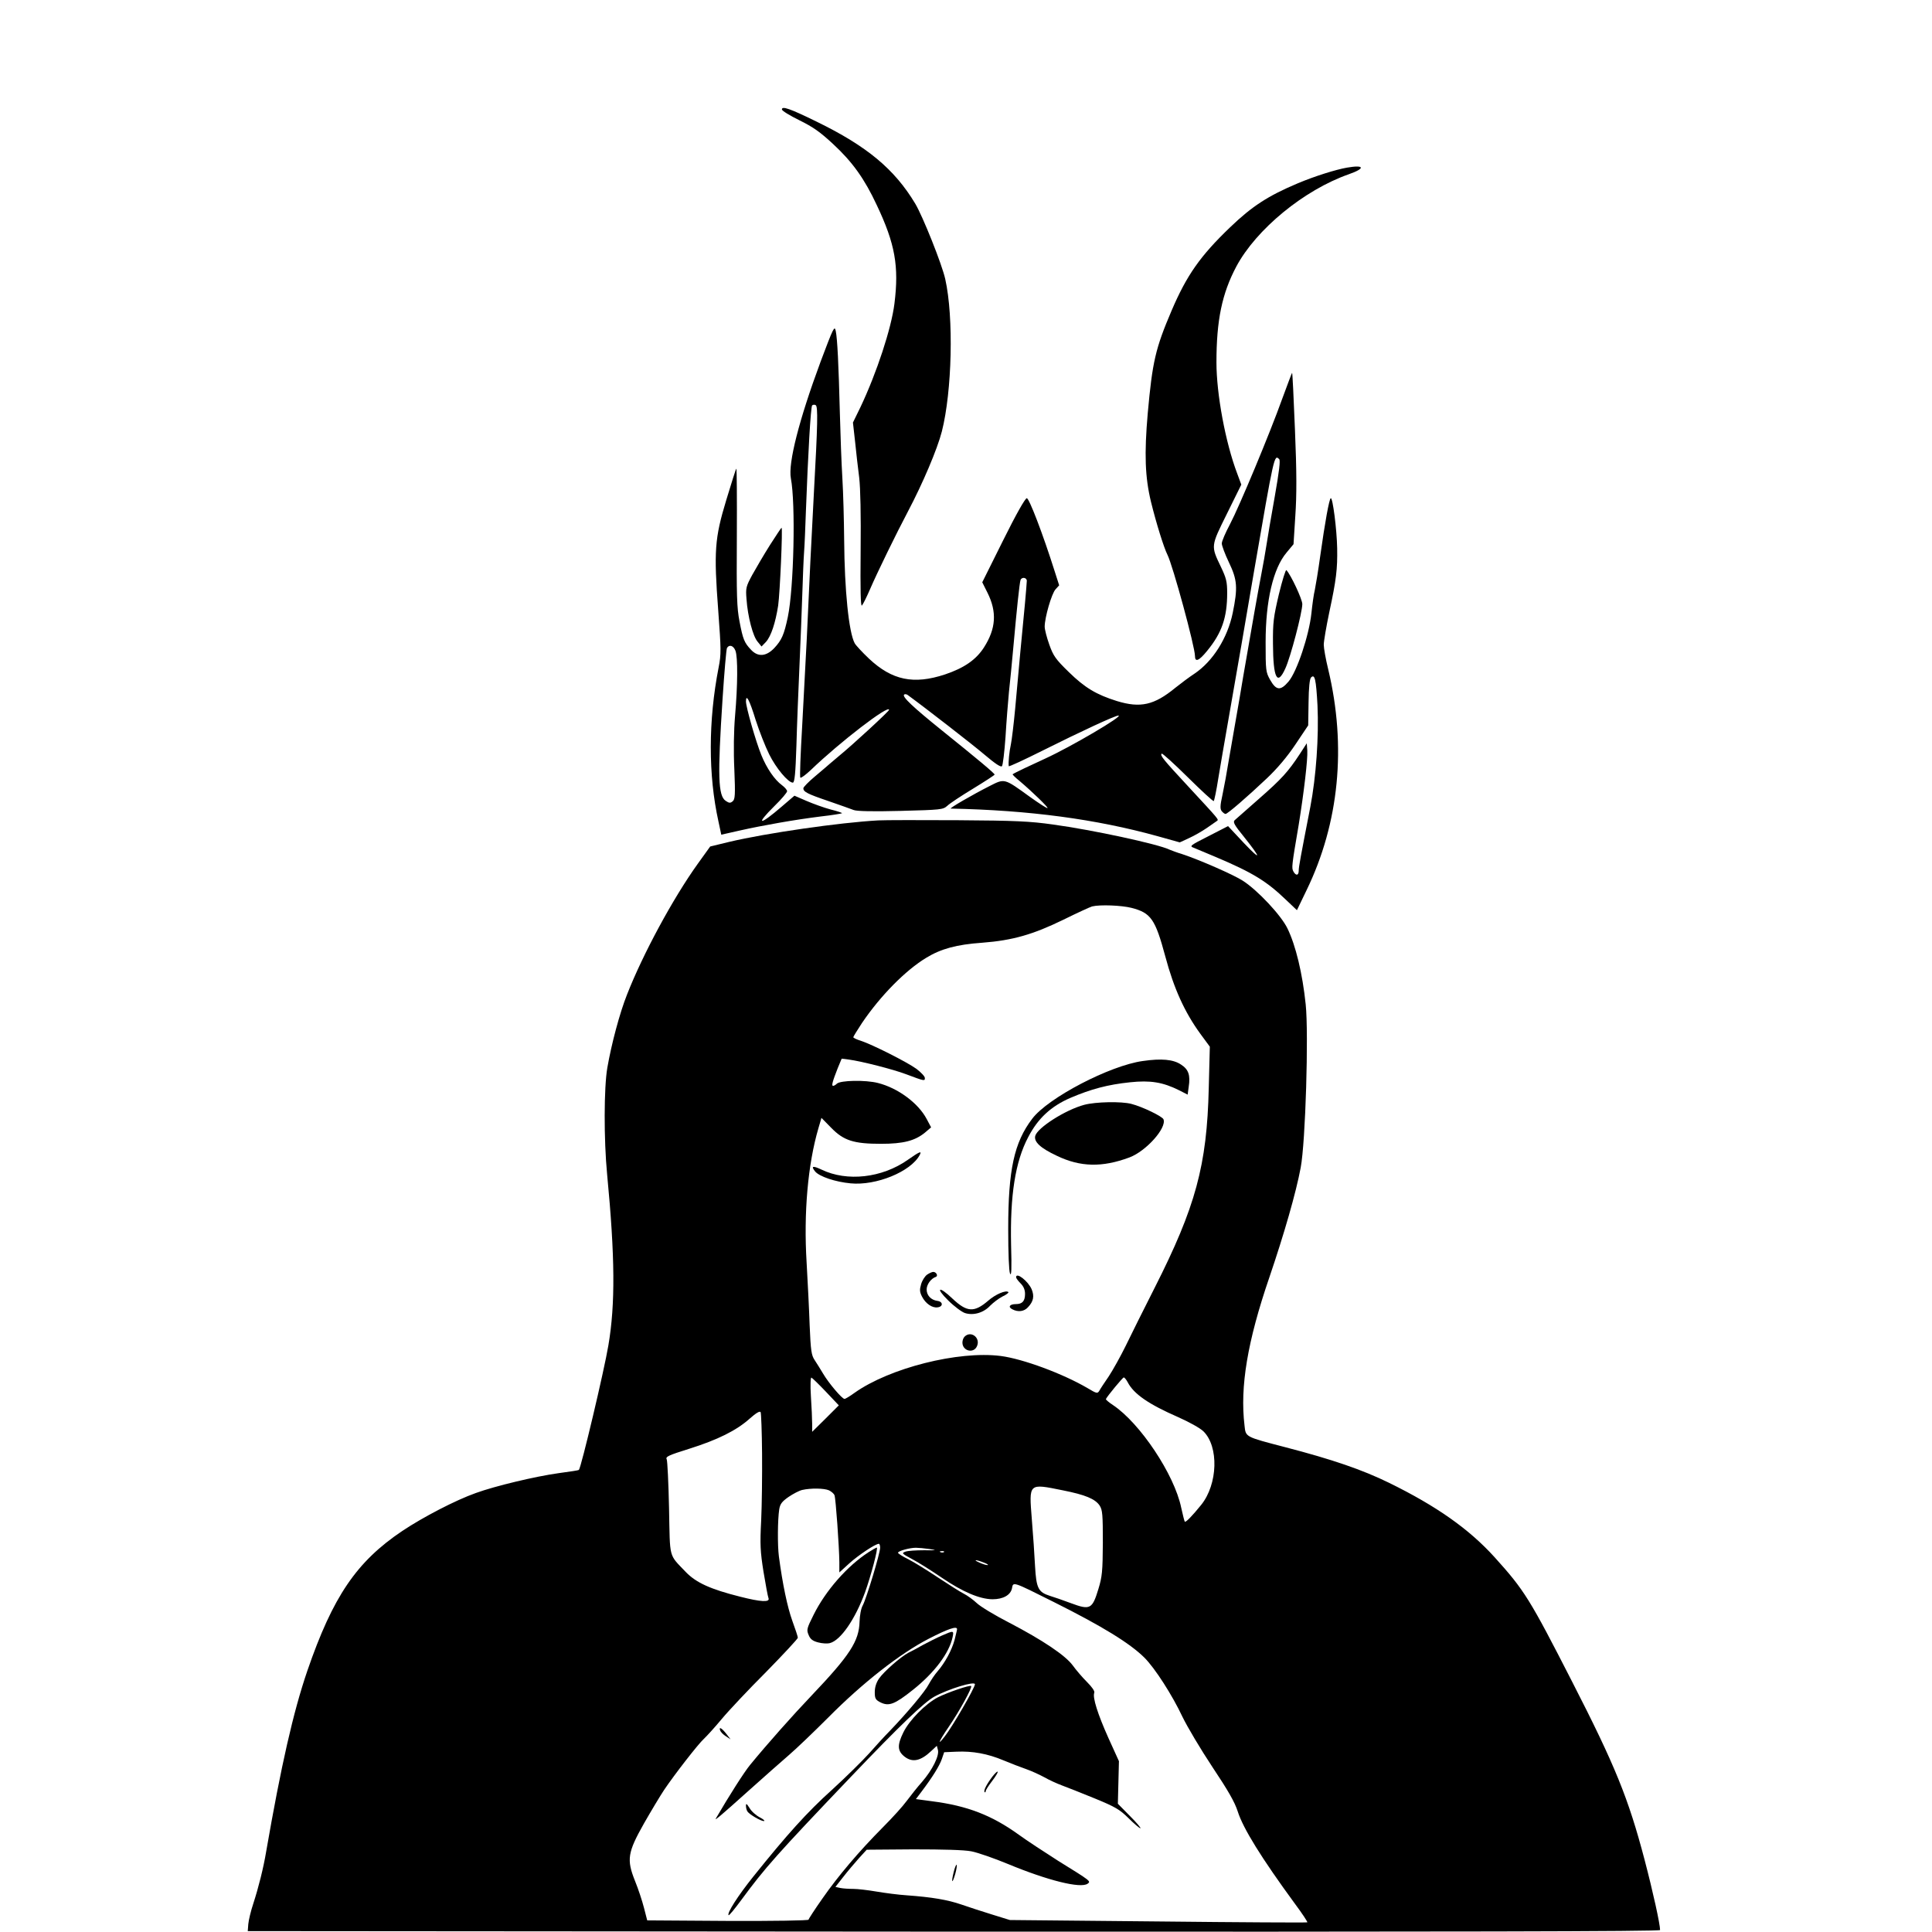 <?xml version="1.0" standalone="no"?>
<!DOCTYPE svg PUBLIC "-//W3C//DTD SVG 20010904//EN"
 "http://www.w3.org/TR/2001/REC-SVG-20010904/DTD/svg10.dtd">
<svg version="1.0" xmlns="http://www.w3.org/2000/svg"
 width="1080pt" height="1080pt" viewBox="0 0 1080 1080"
 preserveAspectRatio="xMidYMid meet">
<g transform="translate(0,1080) scale(0.1,-0.1)"
fill="#000000" stroke="none">
<path d="M4371 10188 c0 -7 44 -34 97 -60 77 -38 116 -65 190 -134 107 -99
175 -194 243 -340 103 -217 125 -343 99 -551 -17 -138 -99 -387 -190 -579
l-42 -86 12 -107 c6 -58 16 -149 23 -201 7 -61 10 -206 8 -410 -2 -219 0 -312
7 -305 6 6 26 46 45 90 40 93 147 312 212 435 83 157 165 350 190 448 57 224
67 638 19 852 -18 82 -126 352 -168 422 -116 193 -270 321 -551 458 -149 73
-195 89 -194 68z"/>
<path d="M7530 9863 c-63 -11 -181 -48 -276 -88 -166 -70 -255 -128 -377 -245
-167 -160 -243 -268 -328 -467 -90 -211 -107 -285 -133 -573 -20 -229 -15
-358 18 -495 30 -122 72 -256 92 -296 30 -59 154 -515 154 -566 0 -37 23 -27
69 30 81 99 111 185 111 322 0 63 -5 83 -35 146 -57 119 -57 114 34 298 l80
162 -23 62 c-66 174 -116 445 -116 621 0 236 31 385 111 536 111 208 378 428
629 516 94 33 88 54 -10 37z"/>
<path d="M4586 8775 c-119 -321 -181 -564 -165 -649 27 -139 17 -611 -17 -775
-21 -99 -34 -129 -76 -174 -45 -47 -91 -51 -130 -9 -37 39 -45 58 -64 158 -15
77 -17 142 -15 474 1 211 0 382 -3 380 -3 -3 -28 -82 -56 -175 -65 -214 -70
-286 -45 -618 16 -219 17 -243 2 -319 -58 -298 -58 -601 -1 -859 l16 -75 102
23 c129 29 310 61 455 79 63 7 116 16 118 18 2 2 -27 12 -64 21 -37 10 -98 32
-135 48 l-67 29 -70 -60 c-126 -109 -152 -107 -41 3 39 38 70 75 70 82 0 7
-13 22 -29 34 -41 30 -85 94 -115 168 -31 76 -86 268 -86 300 0 45 20 8 54
-103 20 -62 54 -149 76 -193 38 -77 106 -158 132 -158 10 0 15 51 20 205 3
113 11 313 17 445 6 132 13 314 16 405 3 91 7 197 10 235 3 39 7 140 10 225
12 324 27 585 35 594 5 4 14 5 20 1 13 -8 11 -106 -10 -485 -5 -96 -14 -272
-20 -390 -5 -118 -15 -312 -20 -430 -6 -118 -18 -340 -26 -493 -9 -153 -14
-281 -10 -284 4 -4 30 16 59 43 162 156 437 367 437 336 0 -8 -204 -196 -280
-258 -19 -16 -43 -36 -52 -44 -9 -8 -46 -40 -82 -70 -36 -30 -65 -60 -65 -66
-1 -20 22 -32 140 -72 63 -22 126 -44 141 -50 17 -7 107 -9 262 -5 227 6 237
7 261 28 13 13 78 56 144 96 67 41 121 76 121 79 0 7 -97 88 -296 248 -160
129 -222 187 -210 199 4 4 13 3 20 -2 99 -72 363 -277 430 -334 58 -49 90 -71
97 -64 5 5 14 79 20 164 5 85 14 197 19 249 6 52 17 167 25 255 18 200 34 356
40 373 7 18 35 14 35 -5 0 -10 -5 -65 -10 -123 -14 -141 -38 -400 -55 -591 -8
-86 -19 -176 -24 -200 -9 -40 -15 -102 -12 -122 1 -4 85 35 189 87 218 109
406 196 424 196 32 0 -264 -174 -408 -240 -79 -36 -172 -80 -183 -88 -3 -1 15
-19 40 -39 72 -61 159 -146 155 -150 -3 -3 -46 25 -98 62 -145 105 -141 104
-224 62 -97 -49 -231 -127 -219 -127 439 -9 812 -59 1155 -154 l125 -35 52 24
c29 13 74 39 100 57 26 18 51 36 56 39 11 8 14 4 -160 192 -142 153 -159 174
-149 184 3 4 69 -56 146 -132 77 -76 142 -136 145 -133 3 3 15 59 25 124 11
66 35 207 54 314 51 290 102 587 146 845 113 654 113 656 141 628 7 -7 0 -67
-25 -209 -20 -110 -40 -230 -46 -269 -6 -38 -19 -115 -30 -170 -18 -93 -47
-258 -100 -565 -11 -69 -30 -177 -41 -240 -11 -63 -29 -167 -40 -230 -10 -63
-26 -150 -35 -192 -14 -63 -14 -80 -4 -93 7 -8 16 -15 21 -15 11 0 121 95 232
200 56 53 113 120 159 189 l71 106 2 128 c1 83 6 132 14 140 21 21 28 -10 36
-157 8 -175 -8 -399 -40 -566 -55 -283 -65 -336 -65 -357 0 -28 -16 -30 -30
-4 -10 20 -10 27 30 261 29 179 51 367 48 414 l-3 41 -39 -60 c-65 -99 -101
-139 -229 -251 -67 -59 -128 -113 -135 -119 -11 -10 -2 -27 52 -93 98 -123 98
-138 -1 -34 l-88 94 -109 -56 c-103 -52 -108 -56 -83 -65 14 -6 70 -29 124
-52 208 -88 285 -136 395 -242 l58 -55 54 112 c182 375 224 803 121 1234 -14
57 -25 119 -25 138 0 19 14 101 31 182 39 181 46 242 44 357 -2 106 -25 286
-36 280 -9 -6 -32 -133 -59 -325 -11 -80 -25 -164 -30 -188 -6 -23 -14 -82
-19 -130 -13 -123 -81 -327 -128 -382 -45 -53 -69 -50 -103 10 -24 43 -25 52
-25 210 0 232 42 412 117 501 l39 47 10 158 c8 117 8 245 -2 482 -7 177 -14
320 -16 318 -2 -2 -26 -66 -54 -142 -72 -201 -241 -605 -293 -704 -25 -47 -46
-95 -46 -108 0 -12 18 -60 40 -106 47 -98 50 -141 21 -283 -29 -140 -111 -270
-214 -339 -29 -19 -77 -55 -107 -79 -118 -97 -195 -114 -326 -74 -115 36 -179
74 -269 162 -74 72 -87 91 -109 153 -14 39 -26 85 -26 101 0 51 39 186 61 209
l20 22 -25 78 c-67 212 -143 409 -156 409 -9 0 -60 -90 -132 -235 l-117 -235
29 -58 c54 -108 48 -201 -20 -307 -44 -68 -110 -114 -217 -150 -175 -58 -296
-33 -425 88 -38 36 -74 75 -80 86 -33 61 -57 296 -59 578 -1 108 -5 263 -10
345 -5 81 -11 245 -14 363 -7 276 -14 416 -23 460 -7 32 -13 19 -86 -175z
m-475 -1612 c14 -36 13 -193 -2 -365 -7 -82 -9 -197 -4 -299 6 -143 4 -167 -9
-178 -13 -11 -20 -11 -39 2 -43 28 -46 139 -18 568 10 152 21 281 25 287 13
21 36 13 47 -15z"/>
<path d="M4304 7753 c-34 -54 -78 -129 -99 -167 -35 -65 -37 -73 -32 -135 7
-99 36 -208 62 -238 l22 -27 25 26 c28 31 53 106 68 203 10 71 26 435 19 435
-2 0 -31 -44 -65 -97z"/>
<path d="M7149 7478 c-30 -128 -34 -157 -33 -278 1 -191 24 -237 69 -137 29
62 95 314 95 360 0 27 -64 164 -89 190 -4 4 -23 -57 -42 -135z"/>
<path d="M4910 6214 c-217 -12 -626 -71 -833 -120 l-107 -26 -69 -96 c-140
-195 -308 -507 -396 -732 -41 -103 -87 -276 -110 -409 -19 -109 -20 -401 -1
-597 44 -459 46 -725 7 -954 -23 -139 -152 -683 -165 -697 -1 -2 -52 -10 -113
-18 -130 -18 -356 -72 -463 -111 -113 -40 -294 -134 -411 -212 -256 -172 -388
-366 -531 -782 -79 -231 -147 -532 -230 -1010 -15 -91 -43 -202 -72 -291 -14
-42 -26 -93 -28 -115 l-3 -39 3948 -3 c2802 -1 3947 1 3947 9 0 33 -39 211
-87 394 -90 342 -164 525 -405 995 -237 463 -266 510 -433 695 -143 158 -325
286 -590 416 -149 73 -318 131 -580 199 -226 59 -221 56 -228 121 -26 217 16
470 139 829 82 241 149 473 175 613 27 142 45 749 28 912 -18 174 -56 331
-102 425 -35 73 -167 214 -250 267 -51 33 -243 117 -337 148 -30 9 -62 21 -71
25 -62 31 -432 111 -653 141 -127 18 -210 22 -531 24 -209 1 -409 1 -445 -1z
m1415 -489 c109 -28 133 -63 189 -271 48 -180 108 -312 196 -433 l53 -72 -6
-232 c-10 -431 -73 -663 -303 -1117 -60 -118 -132 -263 -161 -323 -29 -59 -72
-136 -95 -171 -24 -35 -48 -71 -53 -81 -10 -16 -15 -15 -65 15 -138 81 -362
164 -486 180 -237 30 -621 -67 -817 -206 -26 -19 -51 -34 -56 -34 -14 0 -89
89 -119 140 -15 25 -36 59 -48 77 -18 27 -22 51 -28 195 -3 89 -11 247 -17
351 -17 276 7 549 66 750 l17 58 54 -55 c70 -72 126 -90 279 -90 125 0 190 17
246 63 l34 29 -25 47 c-47 89 -161 173 -272 201 -70 18 -211 15 -230 -4 -7 -7
-16 -12 -21 -12 -10 0 -3 25 26 99 l22 53 40 -5 c73 -10 249 -55 320 -82 104
-39 105 -39 105 -21 0 9 -21 31 -47 51 -54 39 -249 137 -311 157 -23 7 -42 16
-42 20 0 3 22 39 49 80 103 152 243 294 359 364 82 50 169 74 312 84 171 13
285 46 455 129 77 38 149 71 160 74 45 11 164 6 220 -8z m-1708 -2705 l72 -76
-74 -74 -75 -74 0 45 c0 25 -3 94 -7 154 -4 64 -2 106 3 104 5 -2 42 -38 81
-79z m1687 53 c34 -66 118 -123 280 -194 63 -28 123 -61 143 -80 87 -85 81
-295 -12 -411 -51 -63 -87 -100 -92 -94 -2 2 -11 37 -20 78 -38 185 -230 473
-382 574 -23 15 -40 30 -39 33 8 17 94 121 100 121 4 0 14 -12 22 -27z m-2044
-398 c1 -121 -1 -290 -5 -375 -7 -133 -5 -173 13 -286 12 -72 24 -138 28 -148
9 -24 -43 -21 -157 8 -168 42 -248 79 -305 138 -98 103 -88 69 -94 357 -3 141
-9 264 -13 273 -8 15 10 23 125 59 159 50 264 102 338 168 35 31 57 45 62 37
3 -6 7 -110 8 -231z m1681 -206 c126 -25 181 -48 206 -85 16 -25 18 -50 18
-209 -1 -160 -4 -189 -25 -258 -34 -112 -46 -119 -153 -79 -45 17 -98 35 -118
41 -65 21 -76 42 -83 166 -3 61 -11 178 -18 262 -16 204 -20 201 173 162z
m-1307 0 c14 -7 28 -19 31 -28 7 -18 26 -285 27 -374 l0 -57 56 51 c50 45 145
109 165 109 4 0 7 -10 7 -22 0 -30 -76 -282 -97 -322 -10 -17 -17 -57 -18 -91
-3 -109 -53 -187 -270 -415 -103 -108 -247 -270 -342 -386 -33 -40 -117 -172
-191 -299 -10 -16 25 13 183 155 83 74 184 164 225 199 41 35 140 130 220 210
191 193 402 358 561 440 109 56 159 73 159 54 0 -5 -7 -32 -14 -61 -16 -58
-53 -126 -95 -175 -16 -18 -37 -50 -49 -72 -20 -40 -122 -161 -217 -260 -27
-27 -79 -84 -116 -126 -37 -41 -130 -133 -208 -204 -139 -125 -252 -251 -439
-484 -86 -107 -150 -207 -139 -217 3 -3 34 35 71 85 131 178 195 251 615 691
271 284 406 413 463 445 80 44 228 89 228 70 0 -20 -127 -239 -169 -292 -45
-58 -33 -27 22 53 62 91 133 221 126 229 -7 7 -132 -36 -186 -63 -69 -36 -159
-127 -193 -196 -35 -71 -34 -104 7 -136 44 -34 90 -24 149 32 l31 29 6 -23 c9
-32 -31 -112 -88 -178 -27 -30 -65 -79 -87 -108 -21 -29 -80 -94 -131 -145
-136 -137 -252 -274 -339 -399 -43 -61 -78 -115 -78 -119 0 -5 -195 -8 -451
-7 l-451 3 -18 70 c-10 39 -32 106 -50 150 -48 120 -42 159 50 322 40 70 91
155 113 188 58 86 190 256 222 285 15 14 60 63 99 110 39 47 151 166 249 264
97 99 177 185 177 191 0 6 -14 49 -31 95 -27 75 -54 202 -75 360 -8 62 -7 205
2 263 5 30 15 43 52 69 25 17 59 35 76 39 48 11 123 10 150 -2z m561 -328 c45
-7 43 -8 -30 -7 -44 0 -91 -3 -104 -8 -22 -8 -19 -11 37 -41 33 -17 109 -65
169 -106 115 -78 209 -118 281 -119 59 0 101 23 109 61 7 38 1 40 233 -76 274
-137 426 -231 507 -311 60 -60 156 -210 213 -331 27 -56 102 -182 167 -280 88
-132 125 -196 142 -249 30 -95 133 -261 319 -515 41 -55 72 -102 70 -105 -3
-2 -378 0 -834 5 l-829 8 -100 31 c-55 17 -132 42 -172 56 -76 26 -164 41
-303 51 -47 3 -123 13 -170 21 -47 8 -105 15 -130 15 -25 0 -57 2 -72 5 l-28
6 44 56 c24 31 64 78 88 105 l43 47 260 2 c169 0 283 -3 325 -11 36 -7 128
-39 205 -71 222 -92 406 -138 445 -110 19 14 19 14 -165 128 -77 49 -176 114
-220 146 -151 109 -289 162 -486 187 l-89 12 31 41 c62 82 101 145 114 183
l13 38 69 3 c90 4 174 -11 264 -49 41 -17 98 -39 127 -49 29 -10 74 -31 100
-45 26 -15 70 -35 97 -45 28 -10 110 -43 184 -73 117 -48 140 -62 190 -111 31
-31 61 -56 66 -56 5 0 -21 31 -58 68 l-68 69 3 119 3 119 -59 130 c-60 134
-89 226 -79 252 4 9 -12 32 -41 61 -26 26 -61 67 -79 92 -41 56 -167 141 -357
240 -78 40 -159 89 -179 108 -20 19 -53 43 -73 53 -20 10 -86 52 -145 91 -60
40 -134 86 -166 102 -31 15 -57 32 -57 36 0 10 65 28 100 28 14 0 48 -3 75 -7z
m82 -17 c-3 -3 -12 -4 -19 -1 -8 3 -5 6 6 6 11 1 17 -2 13 -5z m223 -59 c19
-7 28 -14 20 -14 -8 0 -28 6 -45 14 -39 17 -21 18 25 0z"/>
<path d="M6389 4869 c-184 -25 -531 -206 -619 -323 -101 -133 -134 -285 -134
-616 0 -137 4 -234 10 -249 8 -18 10 25 6 160 -6 276 23 465 96 603 54 104
127 172 236 219 115 49 208 74 333 87 113 12 183 1 275 -45 l47 -24 6 44 c10
65 -1 97 -43 124 -43 29 -109 35 -213 20z"/>
<path d="M6061 4624 c-105 -28 -262 -128 -274 -174 -8 -33 29 -68 121 -111
131 -63 253 -66 406 -9 93 35 209 165 190 213 -6 16 -117 70 -179 86 -56 15
-200 12 -264 -5z"/>
<path d="M5074 4316 c-144 -101 -339 -123 -482 -54 -49 23 -60 20 -35 -11 24
-28 112 -58 198 -66 142 -14 336 65 386 158 14 26 0 20 -67 -27z"/>
<path d="M5183 3675 c-13 -9 -28 -33 -34 -54 -9 -31 -8 -43 5 -69 20 -39 57
-65 88 -60 31 4 30 32 -2 36 -36 5 -60 31 -60 64 0 27 24 61 51 70 15 5 3 28
-14 28 -7 0 -22 -7 -34 -15z"/>
<path d="M5680 3660 c0 -5 11 -20 25 -34 17 -17 25 -36 25 -59 0 -40 -15 -57
-51 -57 -35 0 -46 -16 -20 -29 32 -17 66 -13 88 12 30 32 36 61 20 100 -20 46
-87 98 -87 67z"/>
<path d="M5300 3531 c33 -33 76 -65 94 -71 47 -15 104 1 141 41 17 17 47 40
68 51 22 10 37 22 34 25 -13 13 -72 -12 -113 -48 -78 -67 -118 -65 -199 11
-76 73 -99 64 -25 -9z"/>
<path d="M5392 3328 c-7 -7 -12 -21 -12 -33 0 -47 62 -63 81 -21 22 47 -33 90
-69 54z"/>
<path d="M4855 2123 c-119 -77 -240 -215 -307 -350 -38 -76 -40 -84 -28 -112
9 -23 22 -34 53 -42 22 -6 51 -8 66 -4 60 15 142 134 197 285 32 89 75 250 65
249 -3 0 -24 -12 -46 -26z"/>
<path d="M5265 1657 c-28 -12 -75 -36 -105 -52 -30 -17 -67 -37 -82 -44 -42
-22 -137 -105 -164 -144 -16 -23 -24 -50 -24 -76 0 -35 4 -43 31 -57 48 -24
80 -12 184 71 119 95 201 204 220 293 8 38 6 38 -60 9z"/>
<path d="M4026 1126 c3 -8 17 -23 32 -32 l26 -17 -24 31 c-26 33 -43 42 -34
18z"/>
<path d="M4170 705 c0 -11 4 -25 8 -31 11 -17 75 -54 92 -54 8 1 -2 10 -23 21
-21 11 -47 34 -57 52 -16 25 -20 28 -20 12z"/>
<path d="M5547 868 c-33 -44 -50 -78 -43 -86 3 -3 6 -1 6 5 0 6 16 31 36 57
20 26 34 50 31 52 -3 3 -16 -10 -30 -28z"/>
<path d="M5331 334 c-15 -61 -8 -68 9 -9 7 25 10 48 8 51 -3 2 -11 -16 -17
-42z"/>
</g>
</svg>

